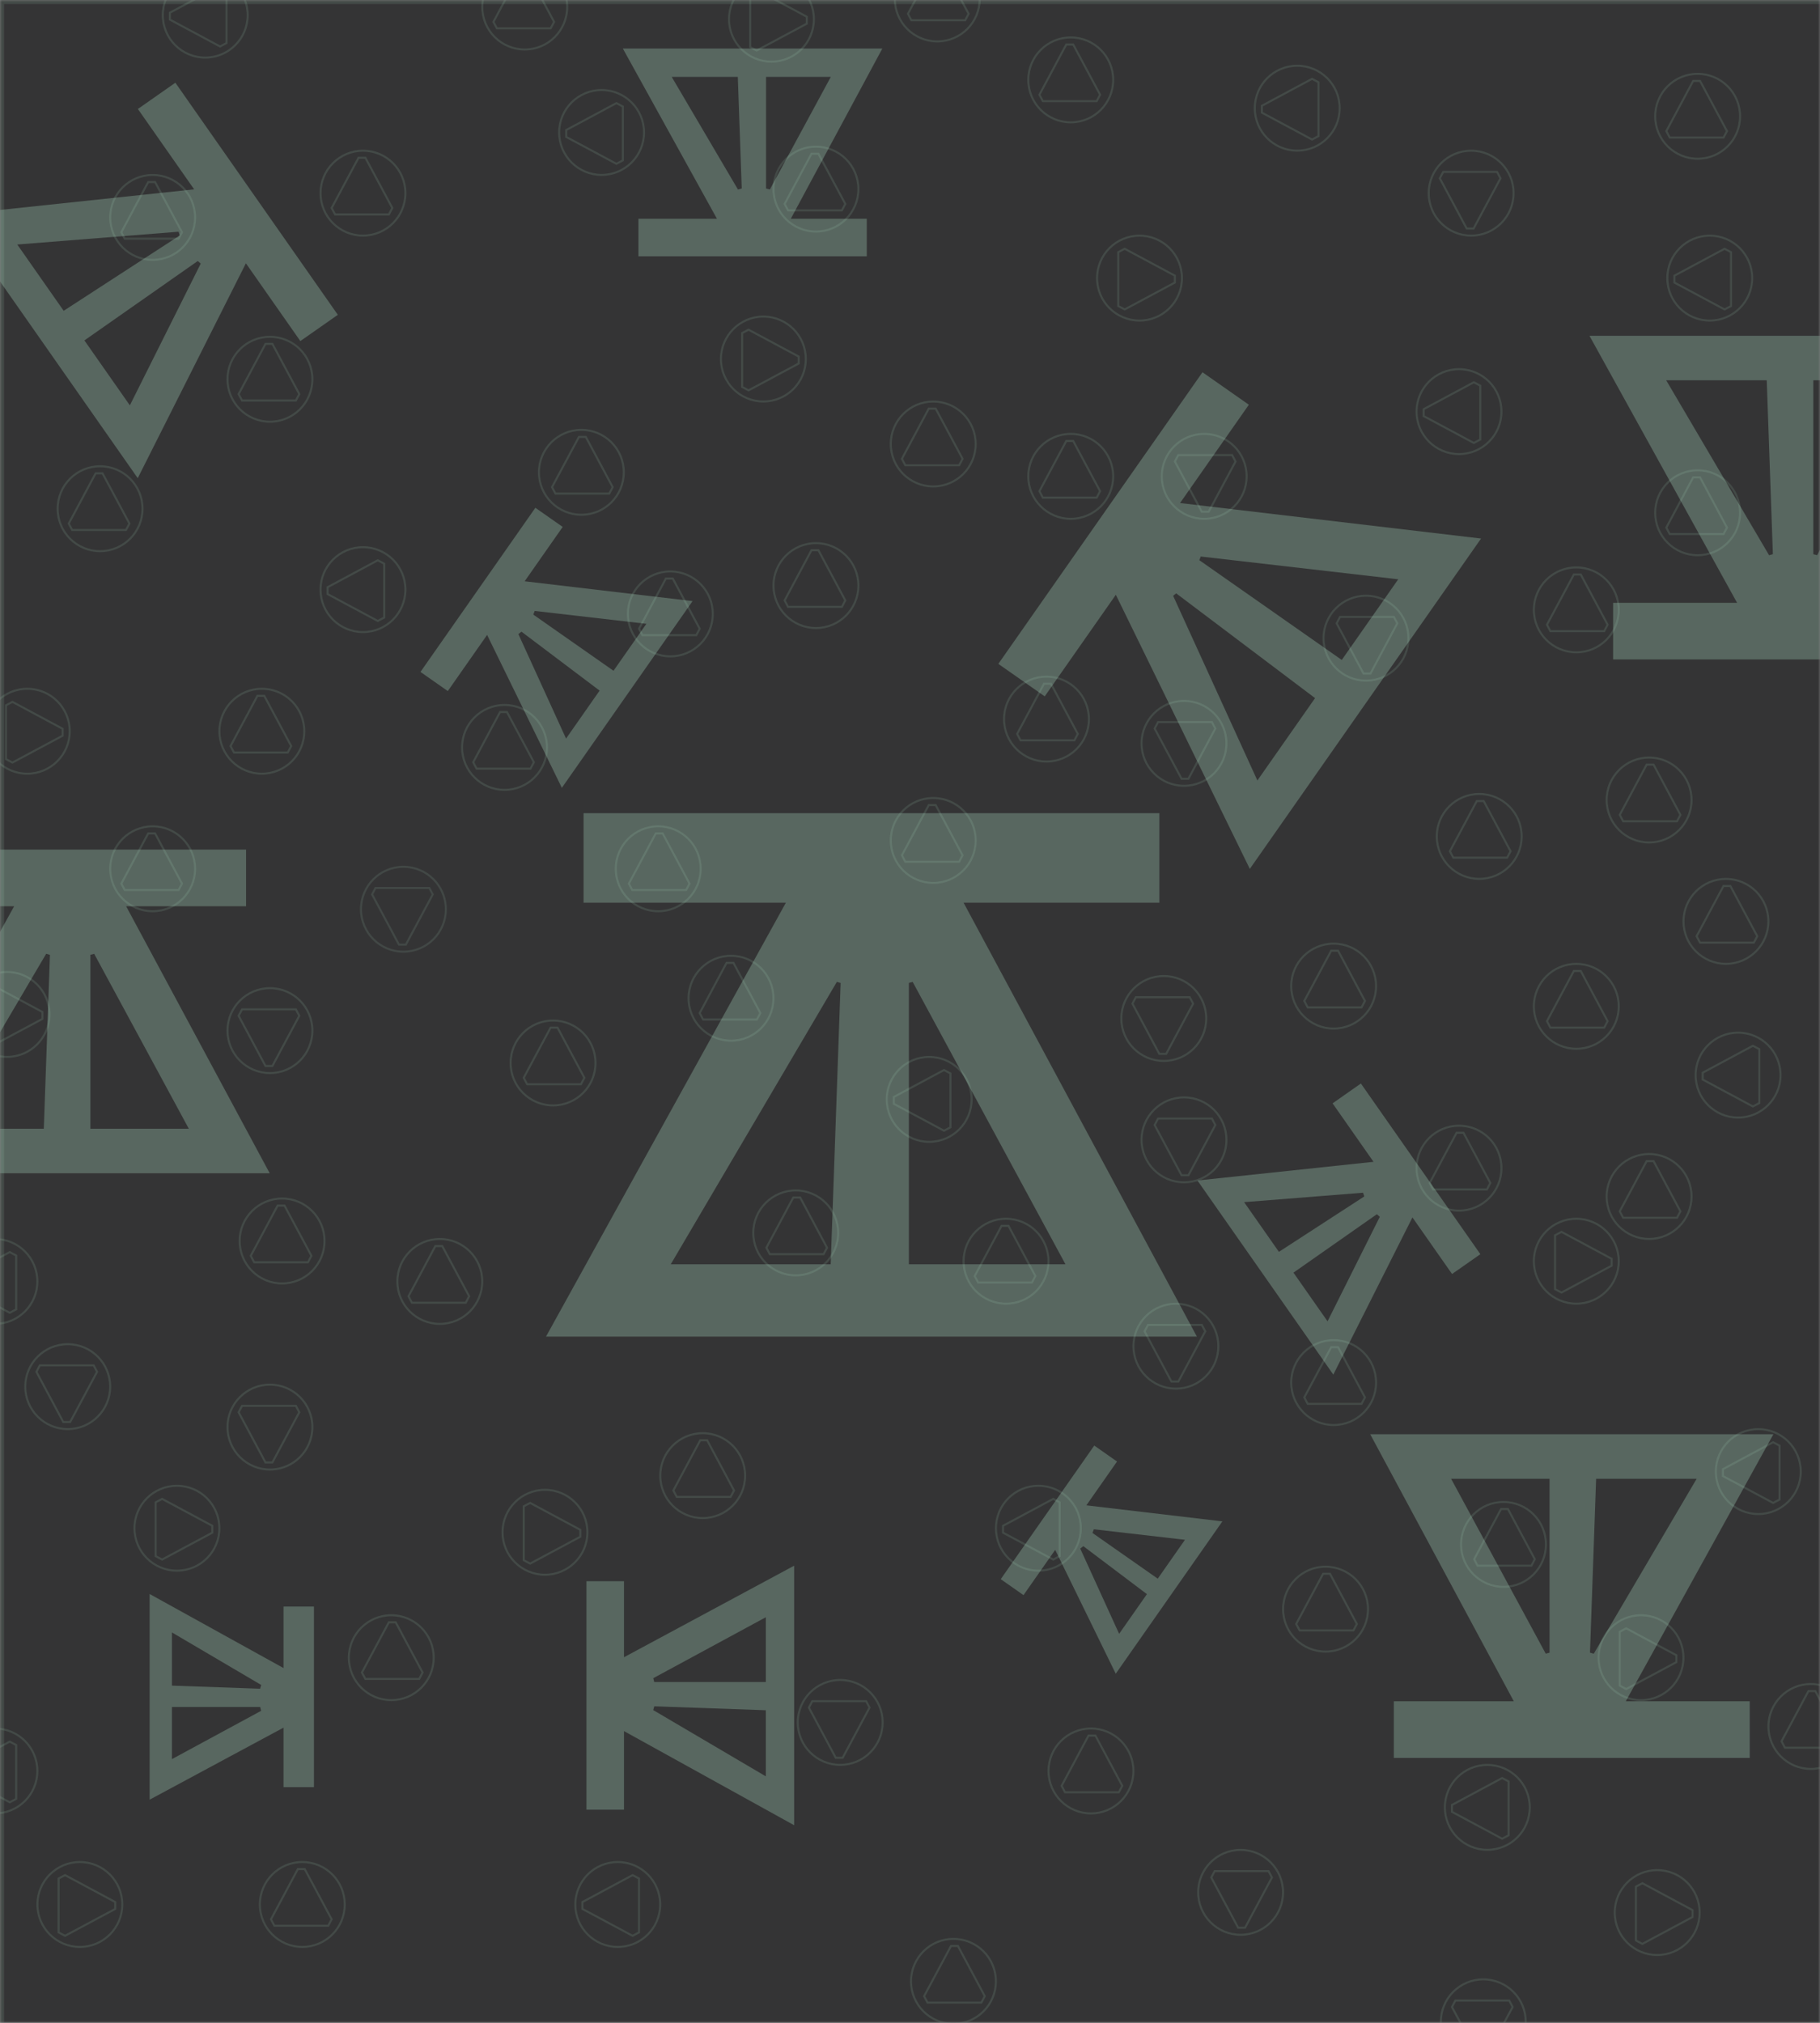 <svg width="450" height="500" viewBox="0 0 450 500" fill="none" xmlns="http://www.w3.org/2000/svg">
<rect x="0" y="0" width="450" height="500" fill="#808080" stroke="none"/>
<mask id="mask0_828_2327" style="mask-type:alpha" maskUnits="userSpaceOnUse" x="0" y="0" width="450" height="500">
<rect width="450" height="500" fill="white"/>
<rect x="0.5" y="0.5" width="449" height="499" stroke="#DBDBDB" stroke-opacity="0.7"/>
<rect width="450" height="500" fill="#D9D9D9"/>
<rect x="7" y="34" width="86" height="12" fill="#D9D9D9"/>
<rect x="66.67" y="53" width="86" height="12" transform="rotate(53.694 66.67 53)" fill="#D9D9D9"/>
</mask>
<g mask="url(#mask0_828_2327)">
<rect width="469" height="521" fill="#343435"/>
<rect x="0.5" y="0.5" width="468" height="520" stroke="#C6FFE1" stroke-opacity="0.11"/>
<circle cx="10.744" cy="10.744" r="10.494" transform="matrix(-1 0 0 1 242.488 -11)" stroke="#C6FFE1" stroke-opacity="0.11" stroke-width="0.5"/>
<path d="M238.646 5L239.488 3.409L232.846 -9H231.141L224.488 3.409L225.331 5H238.646Z" stroke="#C6FFE1" stroke-opacity="0.11" stroke-width="0.5"/>
<circle cx="10.744" cy="10.744" r="10.494" transform="matrix(0 -1 -1 0 201.488 15.489)" stroke="#C6FFE1" stroke-opacity="0.11" stroke-width="0.5"/>
<path d="M185.488 11.646L187.079 12.489L199.488 5.846V4.141L187.079 -2.511L185.488 -1.669V11.646Z" stroke="#C6FFE1" stroke-opacity="0.11" stroke-width="0.5"/>
<circle cx="24.744" cy="125.744" r="10.494" stroke="#C6FFE1" stroke-opacity="0.11" stroke-width="0.5"/>
<path d="M17.843 131L17 129.409L23.642 117H25.348L32 129.409L31.157 131H17.843Z" stroke="#C6FFE1" stroke-opacity="0.11" stroke-width="0.5"/>
<circle cx="37.744" cy="53.744" r="10.494" stroke="#C6FFE1" stroke-opacity="0.11" stroke-width="0.5"/>
<path d="M30.843 59L30 57.409L36.642 45H38.348L45 57.409L44.157 59H30.843Z" stroke="#C6FFE1" stroke-opacity="0.11" stroke-width="0.5"/>
<circle cx="10.744" cy="10.744" r="10.494" transform="matrix(-1 0 0 1 400.488 238)" stroke="#C6FFE1" stroke-opacity="0.11" stroke-width="0.5"/>
<path d="M396.646 254L397.488 252.409L390.846 240H389.141L382.488 252.409L383.331 254H396.646Z" stroke="#C6FFE1" stroke-opacity="0.11" stroke-width="0.5"/>
<circle cx="10.744" cy="10.744" r="10.494" transform="matrix(-1 0 0 1 400.488 140)" stroke="#C6FFE1" stroke-opacity="0.11" stroke-width="0.5"/>
<path d="M396.646 156L397.488 154.409L390.846 142H389.141L382.488 154.409L383.331 156H396.646Z" stroke="#C6FFE1" stroke-opacity="0.11" stroke-width="0.5"/>
<circle cx="50.744" cy="3.744" r="10.494" transform="rotate(-90 50.744 3.744)" stroke="#C6FFE1" stroke-opacity="0.11" stroke-width="0.5"/>
<path d="M56 10.646L54.409 11.489L42 4.846V3.141L54.409 -3.511L56 -2.669V10.646Z" stroke="#C6FFE1" stroke-opacity="0.11" stroke-width="0.5"/>
<circle cx="10.744" cy="10.744" r="10.494" transform="matrix(-1 0 0 1 376.488 196)" stroke="#C6FFE1" stroke-opacity="0.11" stroke-width="0.5"/>
<path d="M372.646 212L373.488 210.409L366.846 198H365.141L358.488 210.409L359.331 212H372.646Z" stroke="#C6FFE1" stroke-opacity="0.11" stroke-width="0.5"/>
<circle cx="434.744" cy="363.744" r="10.494" transform="rotate(-90 434.744 363.744)" stroke="#C6FFE1" stroke-opacity="0.11" stroke-width="0.5"/>
<path d="M440 370.646L438.409 371.489L426 364.846V363.141L438.409 356.489L440 357.331V370.646Z" stroke="#C6FFE1" stroke-opacity="0.11" stroke-width="0.5"/>
<circle cx="10.744" cy="10.744" r="10.494" transform="matrix(0 -1 -1 0 12.488 261.489)" stroke="#C6FFE1" stroke-opacity="0.11" stroke-width="0.5"/>
<path d="M-3.512 257.646L-1.921 258.489L10.488 251.846V250.141L-1.921 243.489L-3.512 244.331V257.646Z" stroke="#C6FFE1" stroke-opacity="0.11" stroke-width="0.5"/>
<circle cx="129.744" cy="1.744" r="10.494" stroke="#C6FFE1" stroke-opacity="0.11" stroke-width="0.5"/>
<path d="M122.843 7L122 5.409L128.642 -7H130.348L137 5.409L136.157 7H122.843Z" stroke="#C6FFE1" stroke-opacity="0.11" stroke-width="0.5"/>
<circle cx="10.744" cy="10.744" r="10.494" transform="matrix(-1 0 0 1 382.488 371)" stroke="#C6FFE1" stroke-opacity="0.11" stroke-width="0.5"/>
<path d="M378.646 387L379.488 385.409L372.846 373H371.141L364.488 385.409L365.331 387H378.646Z" stroke="#C6FFE1" stroke-opacity="0.11" stroke-width="0.5"/>
<circle cx="10.744" cy="10.744" r="10.494" transform="matrix(-1 0 0 1 458.488 416)" stroke="#C6FFE1" stroke-opacity="0.11" stroke-width="0.5"/>
<path d="M454.646 432L455.488 430.409L448.846 418H447.141L440.488 430.409L441.331 432H454.646Z" stroke="#C6FFE1" stroke-opacity="0.11" stroke-width="0.5"/>
<circle cx="10.744" cy="10.744" r="10.494" transform="matrix(-1 0 0 1 437.488 217)" stroke="#C6FFE1" stroke-opacity="0.11" stroke-width="0.5"/>
<path d="M433.646 233L434.488 231.409L427.846 219H426.141L419.488 231.409L420.331 233H433.646Z" stroke="#C6FFE1" stroke-opacity="0.11" stroke-width="0.5"/>
<circle cx="201.744" cy="144.744" r="10.494" stroke="#C6FFE1" stroke-opacity="0.11" stroke-width="0.5"/>
<path d="M194.843 150L194 148.409L200.642 136H202.348L209 148.409L208.157 150H194.843Z" stroke="#C6FFE1" stroke-opacity="0.11" stroke-width="0.5"/>
<circle cx="201.744" cy="46.744" r="10.494" stroke="#C6FFE1" stroke-opacity="0.11" stroke-width="0.5"/>
<path d="M194.843 52L194 50.409L200.642 38H202.348L209 50.409L208.157 52H194.843Z" stroke="#C6FFE1" stroke-opacity="0.11" stroke-width="0.5"/>
<circle cx="10.744" cy="10.744" r="10.494" transform="matrix(0 -1 -1 0 199.488 99.489)" stroke="#C6FFE1" stroke-opacity="0.11" stroke-width="0.5"/>
<path d="M183.488 95.646L185.079 96.489L197.488 89.846V88.141L185.079 81.489L183.488 82.331V95.646Z" stroke="#C6FFE1" stroke-opacity="0.11" stroke-width="0.5"/>
<circle cx="256.744" cy="377.744" r="10.494" transform="rotate(-90 256.744 377.744)" stroke="#C6FFE1" stroke-opacity="0.11" stroke-width="0.5"/>
<path d="M262 384.646L260.409 385.489L248 378.846V377.141L260.409 370.489L262 371.331V384.646Z" stroke="#C6FFE1" stroke-opacity="0.11" stroke-width="0.5"/>
<circle cx="10.744" cy="10.744" r="10.494" transform="matrix(0 -1 -1 0 420.488 483.489)" stroke="#C6FFE1" stroke-opacity="0.11" stroke-width="0.5"/>
<path d="M404.488 479.646L406.079 480.489L418.488 473.846V472.141L406.079 465.489L404.488 466.331V479.646Z" stroke="#C6FFE1" stroke-opacity="0.11" stroke-width="0.5"/>
<circle cx="148.744" cy="32.744" r="10.494" transform="rotate(-90 148.744 32.744)" stroke="#C6FFE1" stroke-opacity="0.11" stroke-width="0.5"/>
<path d="M154 39.646L152.409 40.489L140 33.846V32.141L152.409 25.489L154 26.331V39.646Z" stroke="#C6FFE1" stroke-opacity="0.11" stroke-width="0.5"/>
<circle cx="10.744" cy="10.744" r="10.494" transform="matrix(-1 0 0 1 338.488 387)" stroke="#C6FFE1" stroke-opacity="0.11" stroke-width="0.5"/>
<path d="M334.646 403L335.488 401.409L328.846 389H327.141L320.488 401.409L321.331 403H334.646Z" stroke="#C6FFE1" stroke-opacity="0.11" stroke-width="0.5"/>
<circle cx="10.744" cy="10.744" r="10.494" transform="matrix(-1 0 0 1 269.488 167)" stroke="#C6FFE1" stroke-opacity="0.11" stroke-width="0.5"/>
<path d="M265.646 183L266.488 181.409L259.846 169H258.141L251.488 181.409L252.331 183H265.646Z" stroke="#C6FFE1" stroke-opacity="0.11" stroke-width="0.5"/>
<circle cx="264.744" cy="117.744" r="10.494" stroke="#C6FFE1" stroke-opacity="0.11" stroke-width="0.5"/>
<path d="M257.843 123L257 121.409L263.642 109H265.348L272 121.409L271.157 123H257.843Z" stroke="#C6FFE1" stroke-opacity="0.11" stroke-width="0.5"/>
<circle cx="264.744" cy="19.744" r="10.494" stroke="#C6FFE1" stroke-opacity="0.11" stroke-width="0.5"/>
<path d="M257.843 25L257 23.409L263.642 11H265.348L272 23.409L271.157 25H257.843Z" stroke="#C6FFE1" stroke-opacity="0.11" stroke-width="0.5"/>
<circle cx="10.744" cy="10.744" r="10.494" transform="matrix(-1 0 0 1 173.488 204)" stroke="#C6FFE1" stroke-opacity="0.11" stroke-width="0.5"/>
<path d="M169.646 220L170.488 218.409L163.846 206H162.141L155.488 218.409L156.331 220H169.646Z" stroke="#C6FFE1" stroke-opacity="0.11" stroke-width="0.5"/>
<circle cx="10.744" cy="10.744" r="10.494" transform="matrix(-1 0 0 1 154.488 106)" stroke="#C6FFE1" stroke-opacity="0.11" stroke-width="0.5"/>
<path d="M150.646 122L151.488 120.409L144.846 108H143.141L136.488 120.409L137.331 122H150.646Z" stroke="#C6FFE1" stroke-opacity="0.11" stroke-width="0.5"/>
<circle cx="89.744" cy="145.744" r="10.494" transform="rotate(-90 89.744 145.744)" stroke="#C6FFE1" stroke-opacity="0.11" stroke-width="0.5"/>
<path d="M95 152.646L93.409 153.489L81 146.846V145.141L93.409 138.489L95 139.331V152.646Z" stroke="#C6FFE1" stroke-opacity="0.11" stroke-width="0.5"/>
<circle cx="89.744" cy="47.744" r="10.494" stroke="#C6FFE1" stroke-opacity="0.11" stroke-width="0.5"/>
<path d="M82.843 53L82 51.409L88.642 39H90.348L97 51.409L96.157 53H82.843Z" stroke="#C6FFE1" stroke-opacity="0.11" stroke-width="0.5"/>
<circle cx="306.744" cy="467.744" r="10.494" transform="rotate(180 306.744 467.744)" stroke="#C6FFE1" stroke-opacity="0.11" stroke-width="0.5"/>
<path d="M313.646 462.489L314.488 464.08L307.846 476.489H306.141L299.488 464.08L300.331 462.489H313.646Z" stroke="#C6FFE1" stroke-opacity="0.11" stroke-width="0.5"/>
<circle cx="337.744" cy="157.744" r="10.494" transform="rotate(180 337.744 157.744)" stroke="#C6FFE1" stroke-opacity="0.11" stroke-width="0.5"/>
<path d="M344.646 152.489L345.488 154.08L338.846 166.489H337.141L330.488 154.08L331.331 152.489H344.646Z" stroke="#C6FFE1" stroke-opacity="0.11" stroke-width="0.5"/>
<circle cx="10.744" cy="10.744" r="10.494" transform="matrix(1 0 0 -1 56 363.489)" stroke="#C6FFE1" stroke-opacity="0.11" stroke-width="0.5"/>
<path d="M59.843 347.489L59 349.08L65.642 361.489H67.348L74 349.08L73.157 347.489H59.843Z" stroke="#C6FFE1" stroke-opacity="0.11" stroke-width="0.5"/>
<circle cx="10.744" cy="10.744" r="10.494" transform="matrix(1 0 0 -1 56 265.489)" stroke="#C6FFE1" stroke-opacity="0.11" stroke-width="0.5"/>
<path d="M59.843 249.489L59 251.08L65.642 263.489H67.348L74 251.08L73.157 249.489H59.843Z" stroke="#C6FFE1" stroke-opacity="0.11" stroke-width="0.5"/>
<circle cx="64.744" cy="180.744" r="10.494" stroke="#C6FFE1" stroke-opacity="0.11" stroke-width="0.5"/>
<path d="M57.843 186L57 184.409L63.642 172H65.348L72 184.409L71.157 186H57.843Z" stroke="#C6FFE1" stroke-opacity="0.11" stroke-width="0.5"/>
<circle cx="66.744" cy="93.744" r="10.494" stroke="#C6FFE1" stroke-opacity="0.11" stroke-width="0.5"/>
<path d="M59.843 99L59 97.409L65.642 85H67.348L74 97.409L73.157 99H59.843Z" stroke="#C6FFE1" stroke-opacity="0.11" stroke-width="0.5"/>
<circle cx="10.744" cy="10.744" r="10.494" transform="matrix(-1 0 0 1 371.488 278)" stroke="#C6FFE1" stroke-opacity="0.11" stroke-width="0.5"/>
<path d="M367.646 294L368.488 292.409L361.846 280H360.141L353.488 292.409L354.331 294H367.646Z" stroke="#C6FFE1" stroke-opacity="0.11" stroke-width="0.5"/>
<circle cx="429.744" cy="265.744" r="10.494" transform="rotate(-90 429.744 265.744)" stroke="#C6FFE1" stroke-opacity="0.11" stroke-width="0.5"/>
<path d="M435 272.646L433.409 273.489L421 266.846V265.141L433.409 258.489L435 259.331V272.646Z" stroke="#C6FFE1" stroke-opacity="0.11" stroke-width="0.5"/>
<circle cx="180.744" cy="246.744" r="10.494" stroke="#C6FFE1" stroke-opacity="0.11" stroke-width="0.5"/>
<path d="M173.843 252L173 250.409L179.642 238H181.348L188 250.409L187.157 252H173.843Z" stroke="#C6FFE1" stroke-opacity="0.11" stroke-width="0.5"/>
<circle cx="165.744" cy="151.744" r="10.494" stroke="#C6FFE1" stroke-opacity="0.11" stroke-width="0.5"/>
<path d="M158.843 157L158 155.409L164.642 143H166.348L173 155.409L172.157 157H158.843Z" stroke="#C6FFE1" stroke-opacity="0.11" stroke-width="0.5"/>
<circle cx="10.744" cy="10.744" r="10.494" transform="matrix(-1 0 0 1 280.488 427)" stroke="#C6FFE1" stroke-opacity="0.11" stroke-width="0.5"/>
<path d="M276.646 443L277.488 441.409L270.846 429H269.141L262.488 441.409L263.331 443H276.646Z" stroke="#C6FFE1" stroke-opacity="0.11" stroke-width="0.5"/>
<circle cx="320.744" cy="26.744" r="10.494" transform="rotate(-90 320.744 26.744)" stroke="#C6FFE1" stroke-opacity="0.11" stroke-width="0.5"/>
<path d="M326 33.646L324.409 34.489L312 27.846V26.141L324.409 19.489L326 20.331V33.646Z" stroke="#C6FFE1" stroke-opacity="0.11" stroke-width="0.5"/>
<circle cx="10.744" cy="10.744" r="10.494" transform="matrix(1 0 0 -1 280 343.489)" stroke="#C6FFE1" stroke-opacity="0.11" stroke-width="0.5"/>
<path d="M283.843 327.489L283 329.08L289.642 341.489H291.348L298 329.08L297.157 327.489H283.843Z" stroke="#C6FFE1" stroke-opacity="0.11" stroke-width="0.5"/>
<circle cx="10.744" cy="10.744" r="10.494" transform="matrix(1 0 0 -1 277 262.489)" stroke="#C6FFE1" stroke-opacity="0.11" stroke-width="0.5"/>
<path d="M280.843 246.489L280 248.08L286.642 260.489H288.348L295 248.08L294.157 246.489H280.843Z" stroke="#C6FFE1" stroke-opacity="0.11" stroke-width="0.5"/>
<circle cx="10.744" cy="10.744" r="10.494" transform="matrix(-1 0 0 1 147.488 252)" stroke="#C6FFE1" stroke-opacity="0.11" stroke-width="0.5"/>
<path d="M143.646 268L144.488 266.409L137.846 254H136.141L129.488 266.409L130.331 268H143.646Z" stroke="#C6FFE1" stroke-opacity="0.11" stroke-width="0.5"/>
<circle cx="10.744" cy="10.744" r="10.494" transform="matrix(-1 0 0 1 246.488 479)" stroke="#C6FFE1" stroke-opacity="0.11" stroke-width="0.5"/>
<path d="M242.646 495L243.488 493.409L236.846 481H235.141L228.488 493.409L229.331 495H242.646Z" stroke="#C6FFE1" stroke-opacity="0.11" stroke-width="0.5"/>
<circle cx="367.744" cy="446.744" r="10.494" transform="rotate(-90 367.744 446.744)" stroke="#C6FFE1" stroke-opacity="0.11" stroke-width="0.5"/>
<path d="M373 453.646L371.409 454.489L359 447.846V446.141L371.409 439.489L373 440.331V453.646Z" stroke="#C6FFE1" stroke-opacity="0.11" stroke-width="0.5"/>
<circle cx="74.744" cy="470.744" r="10.494" stroke="#C6FFE1" stroke-opacity="0.11" stroke-width="0.5"/>
<path d="M67.843 476L67 474.409L73.642 462H75.348L82 474.409L81.157 476H67.843Z" stroke="#C6FFE1" stroke-opacity="0.11" stroke-width="0.5"/>
<circle cx="152.744" cy="470.744" r="10.494" transform="rotate(-90 152.744 470.744)" stroke="#C6FFE1" stroke-opacity="0.11" stroke-width="0.5"/>
<path d="M158 477.646L156.409 478.489L144 471.846V470.141L156.409 463.489L158 464.331V477.646Z" stroke="#C6FFE1" stroke-opacity="0.11" stroke-width="0.5"/>
<circle cx="10.744" cy="10.744" r="10.494" transform="matrix(0 -1 -1 0 30.488 481.489)" stroke="#C6FFE1" stroke-opacity="0.11" stroke-width="0.5"/>
<path d="M14.488 477.646L16.079 478.489L28.488 471.846V470.141L16.079 463.489L14.488 464.331V477.646Z" stroke="#C6FFE1" stroke-opacity="0.11" stroke-width="0.5"/>
<circle cx="-1.256" cy="437.744" r="10.494" transform="rotate(-90 -1.256 437.744)" stroke="#C6FFE1" stroke-opacity="0.11" stroke-width="0.5"/>
<path d="M4 444.646L2.409 445.489L-10 438.846V437.141L2.409 430.489L4 431.331V444.646Z" stroke="#C6FFE1" stroke-opacity="0.11" stroke-width="0.5"/>
<circle cx="10.744" cy="10.744" r="10.494" transform="matrix(1 0 0 -1 6 353.489)" stroke="#C6FFE1" stroke-opacity="0.11" stroke-width="0.5"/>
<path d="M9.843 337.489L9 339.08L15.642 351.489H17.348L24 339.08L23.157 337.489H9.843Z" stroke="#C6FFE1" stroke-opacity="0.11" stroke-width="0.5"/>
<circle cx="-1.256" cy="316.744" r="10.494" transform="rotate(-90 -1.256 316.744)" stroke="#C6FFE1" stroke-opacity="0.11" stroke-width="0.5"/>
<path d="M4 323.646L2.409 324.489L-10 317.846V316.141L2.409 309.489L4 310.331V323.646Z" stroke="#C6FFE1" stroke-opacity="0.11" stroke-width="0.5"/>
<circle cx="10.744" cy="10.744" r="10.494" transform="matrix(0 -1 -1 0 17.488 191.489)" stroke="#C6FFE1" stroke-opacity="0.11" stroke-width="0.5"/>
<path d="M1.488 187.646L3.079 188.489L15.488 181.846V180.141L3.079 173.489L1.488 174.331V187.646Z" stroke="#C6FFE1" stroke-opacity="0.11" stroke-width="0.5"/>
<circle cx="10.744" cy="10.744" r="10.494" transform="matrix(0 -1 -1 0 54.488 388.489)" stroke="#C6FFE1" stroke-opacity="0.11" stroke-width="0.5"/>
<path d="M38.488 384.646L40.079 385.489L52.488 378.846V377.141L40.079 370.489L38.488 371.331V384.646Z" stroke="#C6FFE1" stroke-opacity="0.11" stroke-width="0.5"/>
<circle cx="10.744" cy="10.744" r="10.494" transform="matrix(-1 0 0 1 418.488 285)" stroke="#C6FFE1" stroke-opacity="0.11" stroke-width="0.5"/>
<path d="M414.646 301L415.488 299.409L408.846 287H407.141L400.488 299.409L401.331 301H414.646Z" stroke="#C6FFE1" stroke-opacity="0.11" stroke-width="0.5"/>
<circle cx="10.744" cy="10.744" r="10.494" transform="matrix(-1 0 0 1 418.488 187)" stroke="#C6FFE1" stroke-opacity="0.11" stroke-width="0.5"/>
<path d="M414.646 203L415.488 201.409L408.846 189H407.141L400.488 201.409L401.331 203H414.646Z" stroke="#C6FFE1" stroke-opacity="0.11" stroke-width="0.5"/>
<circle cx="10.744" cy="10.744" r="10.494" transform="matrix(1 0 0 -1 353 58.489)" stroke="#C6FFE1" stroke-opacity="0.11" stroke-width="0.5"/>
<path d="M356.843 42.489L356 44.08L362.642 56.489H364.348L371 44.08L370.157 42.489H356.843Z" stroke="#C6FFE1" stroke-opacity="0.11" stroke-width="0.5"/>
<circle cx="10.744" cy="10.744" r="10.494" transform="matrix(1 0 0 -1 356 510.489)" stroke="#C6FFE1" stroke-opacity="0.11" stroke-width="0.5"/>
<path d="M359.843 494.489L359 496.08L365.642 508.489H367.348L374 496.08L373.157 494.489H359.843Z" stroke="#C6FFE1" stroke-opacity="0.11" stroke-width="0.5"/>
<circle cx="10.744" cy="10.744" r="10.494" transform="matrix(-1 0 0 1 184.488 354)" stroke="#C6FFE1" stroke-opacity="0.11" stroke-width="0.5"/>
<path d="M180.646 370L181.488 368.409L174.846 356H173.141L166.488 368.409L167.331 370H180.646Z" stroke="#C6FFE1" stroke-opacity="0.11" stroke-width="0.5"/>
<circle cx="10.744" cy="10.744" r="10.494" transform="matrix(-1 0 0 1 107.488 399)" stroke="#C6FFE1" stroke-opacity="0.11" stroke-width="0.5"/>
<path d="M103.646 415L104.488 413.409L97.846 401H96.141L89.488 413.409L90.331 415H103.646Z" stroke="#C6FFE1" stroke-opacity="0.11" stroke-width="0.5"/>
<circle cx="108.744" cy="316.744" r="10.494" stroke="#C6FFE1" stroke-opacity="0.11" stroke-width="0.5"/>
<path d="M101.843 322L101 320.409L107.642 308H109.348L116 320.409L115.157 322H101.843Z" stroke="#C6FFE1" stroke-opacity="0.11" stroke-width="0.5"/>
<circle cx="124.744" cy="184.744" r="10.494" stroke="#C6FFE1" stroke-opacity="0.11" stroke-width="0.5"/>
<path d="M117.843 190L117 188.409L123.642 176H125.348L132 188.409L131.157 190H117.843Z" stroke="#C6FFE1" stroke-opacity="0.11" stroke-width="0.5"/>
<circle cx="360.744" cy="101.744" r="10.494" transform="rotate(-90 360.744 101.744)" stroke="#C6FFE1" stroke-opacity="0.11" stroke-width="0.5"/>
<path d="M366 108.646L364.409 109.489L352 102.846V101.141L364.409 94.489L366 95.331V108.646Z" stroke="#C6FFE1" stroke-opacity="0.11" stroke-width="0.5"/>
<circle cx="297.744" cy="117.744" r="10.494" transform="rotate(180 297.744 117.744)" stroke="#C6FFE1" stroke-opacity="0.11" stroke-width="0.5"/>
<path d="M304.646 112.489L305.488 114.08L298.846 126.489H297.141L290.488 114.08L291.331 112.489H304.646Z" stroke="#C6FFE1" stroke-opacity="0.11" stroke-width="0.5"/>
<circle cx="10.744" cy="10.744" r="10.494" transform="matrix(0 -1 -1 0 292.488 79.489)" stroke="#C6FFE1" stroke-opacity="0.11" stroke-width="0.5"/>
<path d="M276.488 75.646L278.079 76.489L290.488 69.846V68.141L278.079 61.489L276.488 62.331V75.646Z" stroke="#C6FFE1" stroke-opacity="0.11" stroke-width="0.5"/>
<circle cx="248.744" cy="311.744" r="10.494" stroke="#C6FFE1" stroke-opacity="0.11" stroke-width="0.5"/>
<path d="M241.843 317L241 315.409L247.642 303H249.348L256 315.409L255.157 317H241.843Z" stroke="#C6FFE1" stroke-opacity="0.11" stroke-width="0.5"/>
<circle cx="10.744" cy="10.744" r="10.494" transform="matrix(0 -1 -1 0 145.488 389.489)" stroke="#C6FFE1" stroke-opacity="0.11" stroke-width="0.5"/>
<path d="M129.488 385.646L131.079 386.489L143.488 379.846V378.141L131.079 371.489L129.488 372.331V385.646Z" stroke="#C6FFE1" stroke-opacity="0.11" stroke-width="0.5"/>
<circle cx="10.744" cy="10.744" r="10.494" transform="matrix(1 0 0 -1 197 436.489)" stroke="#C6FFE1" stroke-opacity="0.11" stroke-width="0.5"/>
<path d="M200.843 420.489L200 422.08L206.642 434.489H208.348L215 422.08L214.157 420.489H200.843Z" stroke="#C6FFE1" stroke-opacity="0.11" stroke-width="0.5"/>
<circle cx="292.744" cy="281.744" r="10.494" transform="rotate(180 292.744 281.744)" stroke="#C6FFE1" stroke-opacity="0.11" stroke-width="0.5"/>
<path d="M299.646 276.489L300.488 278.08L293.846 290.489H292.141L285.488 278.08L286.331 276.489H299.646Z" stroke="#C6FFE1" stroke-opacity="0.11" stroke-width="0.5"/>
<circle cx="292.744" cy="183.744" r="10.494" transform="rotate(180 292.744 183.744)" stroke="#C6FFE1" stroke-opacity="0.11" stroke-width="0.5"/>
<path d="M299.646 178.489L300.488 180.08L293.846 192.489H292.141L285.488 180.08L286.331 178.489H299.646Z" stroke="#C6FFE1" stroke-opacity="0.11" stroke-width="0.5"/>
<circle cx="69.744" cy="306.744" r="10.494" stroke="#C6FFE1" stroke-opacity="0.11" stroke-width="0.5"/>
<path d="M62.843 312L62 310.409L68.642 298H70.348L77 310.409L76.157 312H62.843Z" stroke="#C6FFE1" stroke-opacity="0.11" stroke-width="0.5"/>
<circle cx="37.744" cy="214.744" r="10.494" stroke="#C6FFE1" stroke-opacity="0.11" stroke-width="0.5"/>
<path d="M30.843 220L30 218.409L36.642 206H38.348L45 218.409L44.157 220H30.843Z" stroke="#C6FFE1" stroke-opacity="0.11" stroke-width="0.5"/>
<circle cx="422.744" cy="68.744" r="10.494" transform="rotate(-90 422.744 68.744)" stroke="#C6FFE1" stroke-opacity="0.11" stroke-width="0.5"/>
<path d="M428 75.646L426.409 76.489L414 69.846V68.141L426.409 61.489L428 62.331V75.646Z" stroke="#C6FFE1" stroke-opacity="0.11" stroke-width="0.5"/>
<circle cx="10.744" cy="10.744" r="10.494" transform="matrix(0 -1 -1 0 400.488 322.489)" stroke="#C6FFE1" stroke-opacity="0.11" stroke-width="0.5"/>
<path d="M384.488 318.646L386.079 319.489L398.488 312.846V311.141L386.079 304.489L384.488 305.331V318.646Z" stroke="#C6FFE1" stroke-opacity="0.11" stroke-width="0.5"/>
<circle cx="10.744" cy="10.744" r="10.494" transform="matrix(0 -1 -1 0 416.488 420.489)" stroke="#C6FFE1" stroke-opacity="0.11" stroke-width="0.5"/>
<path d="M400.488 416.646L402.079 417.489L414.488 410.846V409.141L402.079 402.489L400.488 403.331V416.646Z" stroke="#C6FFE1" stroke-opacity="0.11" stroke-width="0.5"/>
<circle cx="230.744" cy="207.744" r="10.494" stroke="#C6FFE1" stroke-opacity="0.11" stroke-width="0.5"/>
<path d="M223.843 213L223 211.409L229.642 199H231.348L238 211.409L237.157 213H223.843Z" stroke="#C6FFE1" stroke-opacity="0.11" stroke-width="0.5"/>
<circle cx="230.744" cy="109.744" r="10.494" stroke="#C6FFE1" stroke-opacity="0.11" stroke-width="0.5"/>
<path d="M223.843 115L223 113.409L229.642 101H231.348L238 113.409L237.157 115H223.843Z" stroke="#C6FFE1" stroke-opacity="0.11" stroke-width="0.5"/>
<circle cx="10.744" cy="10.744" r="10.494" transform="matrix(-1 0 0 1 207.488 294)" stroke="#C6FFE1" stroke-opacity="0.11" stroke-width="0.5"/>
<path d="M203.646 310L204.488 308.409L197.846 296H196.141L189.488 308.409L190.331 310H203.646Z" stroke="#C6FFE1" stroke-opacity="0.11" stroke-width="0.5"/>
<circle cx="229.744" cy="271.744" r="10.494" transform="rotate(-90 229.744 271.744)" stroke="#C6FFE1" stroke-opacity="0.11" stroke-width="0.5"/>
<path d="M235 278.646L233.409 279.489L221 272.846V271.141L233.409 264.489L235 265.331V278.646Z" stroke="#C6FFE1" stroke-opacity="0.11" stroke-width="0.5"/>
<g opacity="0.9">
<circle cx="10.744" cy="10.744" r="10.494" transform="matrix(1 0 0 -1 89 235.489)" stroke="#C6FFE1" stroke-opacity="0.11" stroke-width="0.5"/>
<path d="M92.843 219.489L92 221.08L98.642 233.489H100.348L107 221.08L106.157 219.489H92.843Z" stroke="#C6FFE1" stroke-opacity="0.11" stroke-width="0.5"/>
</g>
<circle cx="10.744" cy="10.744" r="10.494" transform="matrix(-1 0 0 1 340.488 331)" stroke="#C6FFE1" stroke-opacity="0.11" stroke-width="0.5"/>
<path d="M336.646 347L337.488 345.409L330.846 333H329.141L322.488 345.409L323.331 347H336.646Z" stroke="#C6FFE1" stroke-opacity="0.11" stroke-width="0.5"/>
<circle cx="10.744" cy="10.744" r="10.494" transform="matrix(-1 0 0 1 340.488 233)" stroke="#C6FFE1" stroke-opacity="0.11" stroke-width="0.5"/>
<path d="M336.646 249L337.488 247.409L330.846 235H329.141L322.488 247.409L323.331 249H336.646Z" stroke="#C6FFE1" stroke-opacity="0.11" stroke-width="0.5"/>
<circle cx="419.744" cy="126.744" r="10.494" stroke="#C6FFE1" stroke-opacity="0.11" stroke-width="0.5"/>
<path d="M412.843 132L412 130.409L418.642 118H420.348L427 130.409L426.157 132H412.843Z" stroke="#C6FFE1" stroke-opacity="0.11" stroke-width="0.5"/>
<circle cx="419.744" cy="28.744" r="10.494" stroke="#C6FFE1" stroke-opacity="0.11" stroke-width="0.5"/>
<path d="M412.843 34L412 32.409L418.642 20H420.348L427 32.409L426.157 34H412.843Z" stroke="#C6FFE1" stroke-opacity="0.11" stroke-width="0.5"/>
<path d="M74.26 84.304L60.799 65.081L34.433 117.446L34.056 118.194L-11.513 53.115L-10.669 53.025L48 46.801L34.09 26.936L43.359 20.445L83.529 77.814L74.26 84.304ZM5.142 60.368L4.271 60.437L15.745 76.823L16.149 76.56L44.453 58.194L44.142 57.276L5.142 60.368ZM48.901 64.516L20.87 84.143L32.106 100.189L32.481 99.439L49.635 65.149L48.901 64.516Z" fill="#C6FFE1" fill-opacity="0.25"/>
<path d="M214.316 54.075H195.528L217.763 12.736L218.159 12H154L154.41 12.742L177.269 54.075H157.854V63.362H214.316V54.075ZM166.53 19.765L166.087 19.012H182.425L182.441 19.494L183.398 46.584L182.468 46.855L166.53 19.765ZM189.411 46.602V19.012H205.413L205.013 19.75L190.351 46.84L189.411 46.602Z" fill="#C6FFE1" fill-opacity="0.25"/>
<path d="M154.287 390.843V409.631L195.626 387.396L196.362 387V451.159L195.62 450.749L154.287 427.891V447.306H145V390.843H154.287ZM188.598 438.629L189.351 439.072V422.734L188.868 422.718L161.778 421.761L161.507 422.691L188.598 438.629ZM161.761 415.748H189.351V399.746L188.612 400.146L161.522 414.809L161.761 415.748Z" fill="#C6FFE1" fill-opacity="0.25"/>
<path d="M359.023 314.906L349.228 300.918L330.042 339.024L329.666 339.771L296.072 291.794L296.915 291.704L339.606 287.175L329.484 272.72L336.485 267.818L366.024 310.005L359.023 314.906ZM308.485 297.075L307.613 297.144L316.215 309.429L316.62 309.166L337.324 295.731L337.013 294.813L308.485 297.075ZM340.428 300.133L319.813 314.568L328.239 326.6L328.614 325.85L341.162 300.766L340.428 300.133Z" fill="#C6FFE1" fill-opacity="0.25"/>
<path d="M486.848 149H457.185L492.288 83.737L492.685 83H393L393.41 83.742L429.5 149H398.848V163H486.848V149ZM412.417 94.754L411.974 94H436.83L436.848 94.482L438.348 136.977L437.417 137.248L412.417 94.754ZM448.348 136.994V94H472.687L472.287 94.738L449.287 137.232L448.348 136.994Z" fill="#C6FFE1" fill-opacity="0.25"/>
<path d="M308.785 100.04L291.771 124.339L365.366 133.017L366.197 133.115L309.02 214.771L308.648 214.01L275.892 147.016L258.31 172.125L246.842 164.095L297.317 92.01L308.785 100.04ZM310.529 192.124L310.893 192.92L325.15 172.559L324.765 172.268L290.816 146.665L290.06 147.272L310.529 192.124ZM296.537 138.464L331.756 163.124L345.716 143.187L344.882 143.09L296.881 137.557L296.537 138.464Z" fill="#C6FFE1" fill-opacity="0.25"/>
<path d="M276.189 361.255L268.606 372.085L301.408 375.952L302.239 376.05L275.872 413.707L275.499 412.946L260.901 383.089L253.065 394.28L247.434 390.336L270.558 357.312L276.189 361.255ZM276.346 403.049L276.709 403.845L283.579 394.034L283.193 393.744L267.852 382.174L267.096 382.781L276.346 403.049ZM270.115 378.911L286.255 390.212L292.985 380.601L292.151 380.505L270.459 378.004L270.115 378.911Z" fill="#C6FFE1" fill-opacity="0.25"/>
<path d="M139.13 130.245L129.724 143.679L170.411 148.476L171.242 148.575L138.919 194.737L138.547 193.975L120.438 156.939L110.719 170.82L103.959 166.087L132.37 125.512L139.13 130.245ZM139.595 181.761L139.957 182.556L148.254 170.706L147.869 170.415L128.931 156.133L128.175 156.739L139.595 181.761ZM131.863 151.915L151.691 165.798L159.818 154.192L158.985 154.096L132.207 151.009L131.863 151.915Z" fill="#C6FFE1" fill-opacity="0.25"/>
<path d="M344.629 420.517H374.292L339.188 355.255L338.792 354.517H438.477L438.066 355.259L401.977 420.517H432.629V434.517H344.629V420.517ZM419.06 366.271L419.503 365.517H394.646L394.629 366L393.129 408.494L394.06 408.765L419.06 366.271ZM383.129 408.511V365.517H358.79L359.189 366.255L382.189 408.75L383.129 408.511Z" fill="#C6FFE1" fill-opacity="0.25"/>
<path d="M70.105 441.744V427.033L37.737 444.443L37 444.84V394L37.742 394.41L70.105 412.308V397.106H77.625V441.744H70.105ZM43.27 403.947L42.517 403.504V416.647L42.999 416.665L64.314 417.417L64.585 416.486L43.27 403.947ZM64.331 421.935H42.517V434.811L43.255 434.411L64.569 422.875L64.331 421.935Z" fill="#C6FFE1" fill-opacity="0.25"/>
<path d="M286.66 223.125H238.247L295.538 329.638L295.935 330.375H135L135.41 329.633L194.312 223.125H144.285V201H286.66V223.125ZM166.292 311.747L165.849 312.5H205.393L205.41 312.018L207.848 242.965L206.917 242.693L166.292 311.747ZM224.723 242.947V312.5H263.437L263.037 311.762L225.662 242.709L224.723 242.947Z" fill="#C6FFE1" fill-opacity="0.25"/>
<path d="M60.848 224H31.185L66.288 289.263L66.685 290H-33L-32.59 289.258L3.5 224H-27.152V210H60.848V224ZM-13.583 278.246L-14.026 279H10.83L10.848 278.518L12.348 236.023L11.417 235.752L-13.583 278.246ZM22.348 236.006V279H46.687L46.287 278.262L23.287 235.768L22.348 236.006Z" fill="#C6FFE1" fill-opacity="0.25"/>
</g>
</svg>

